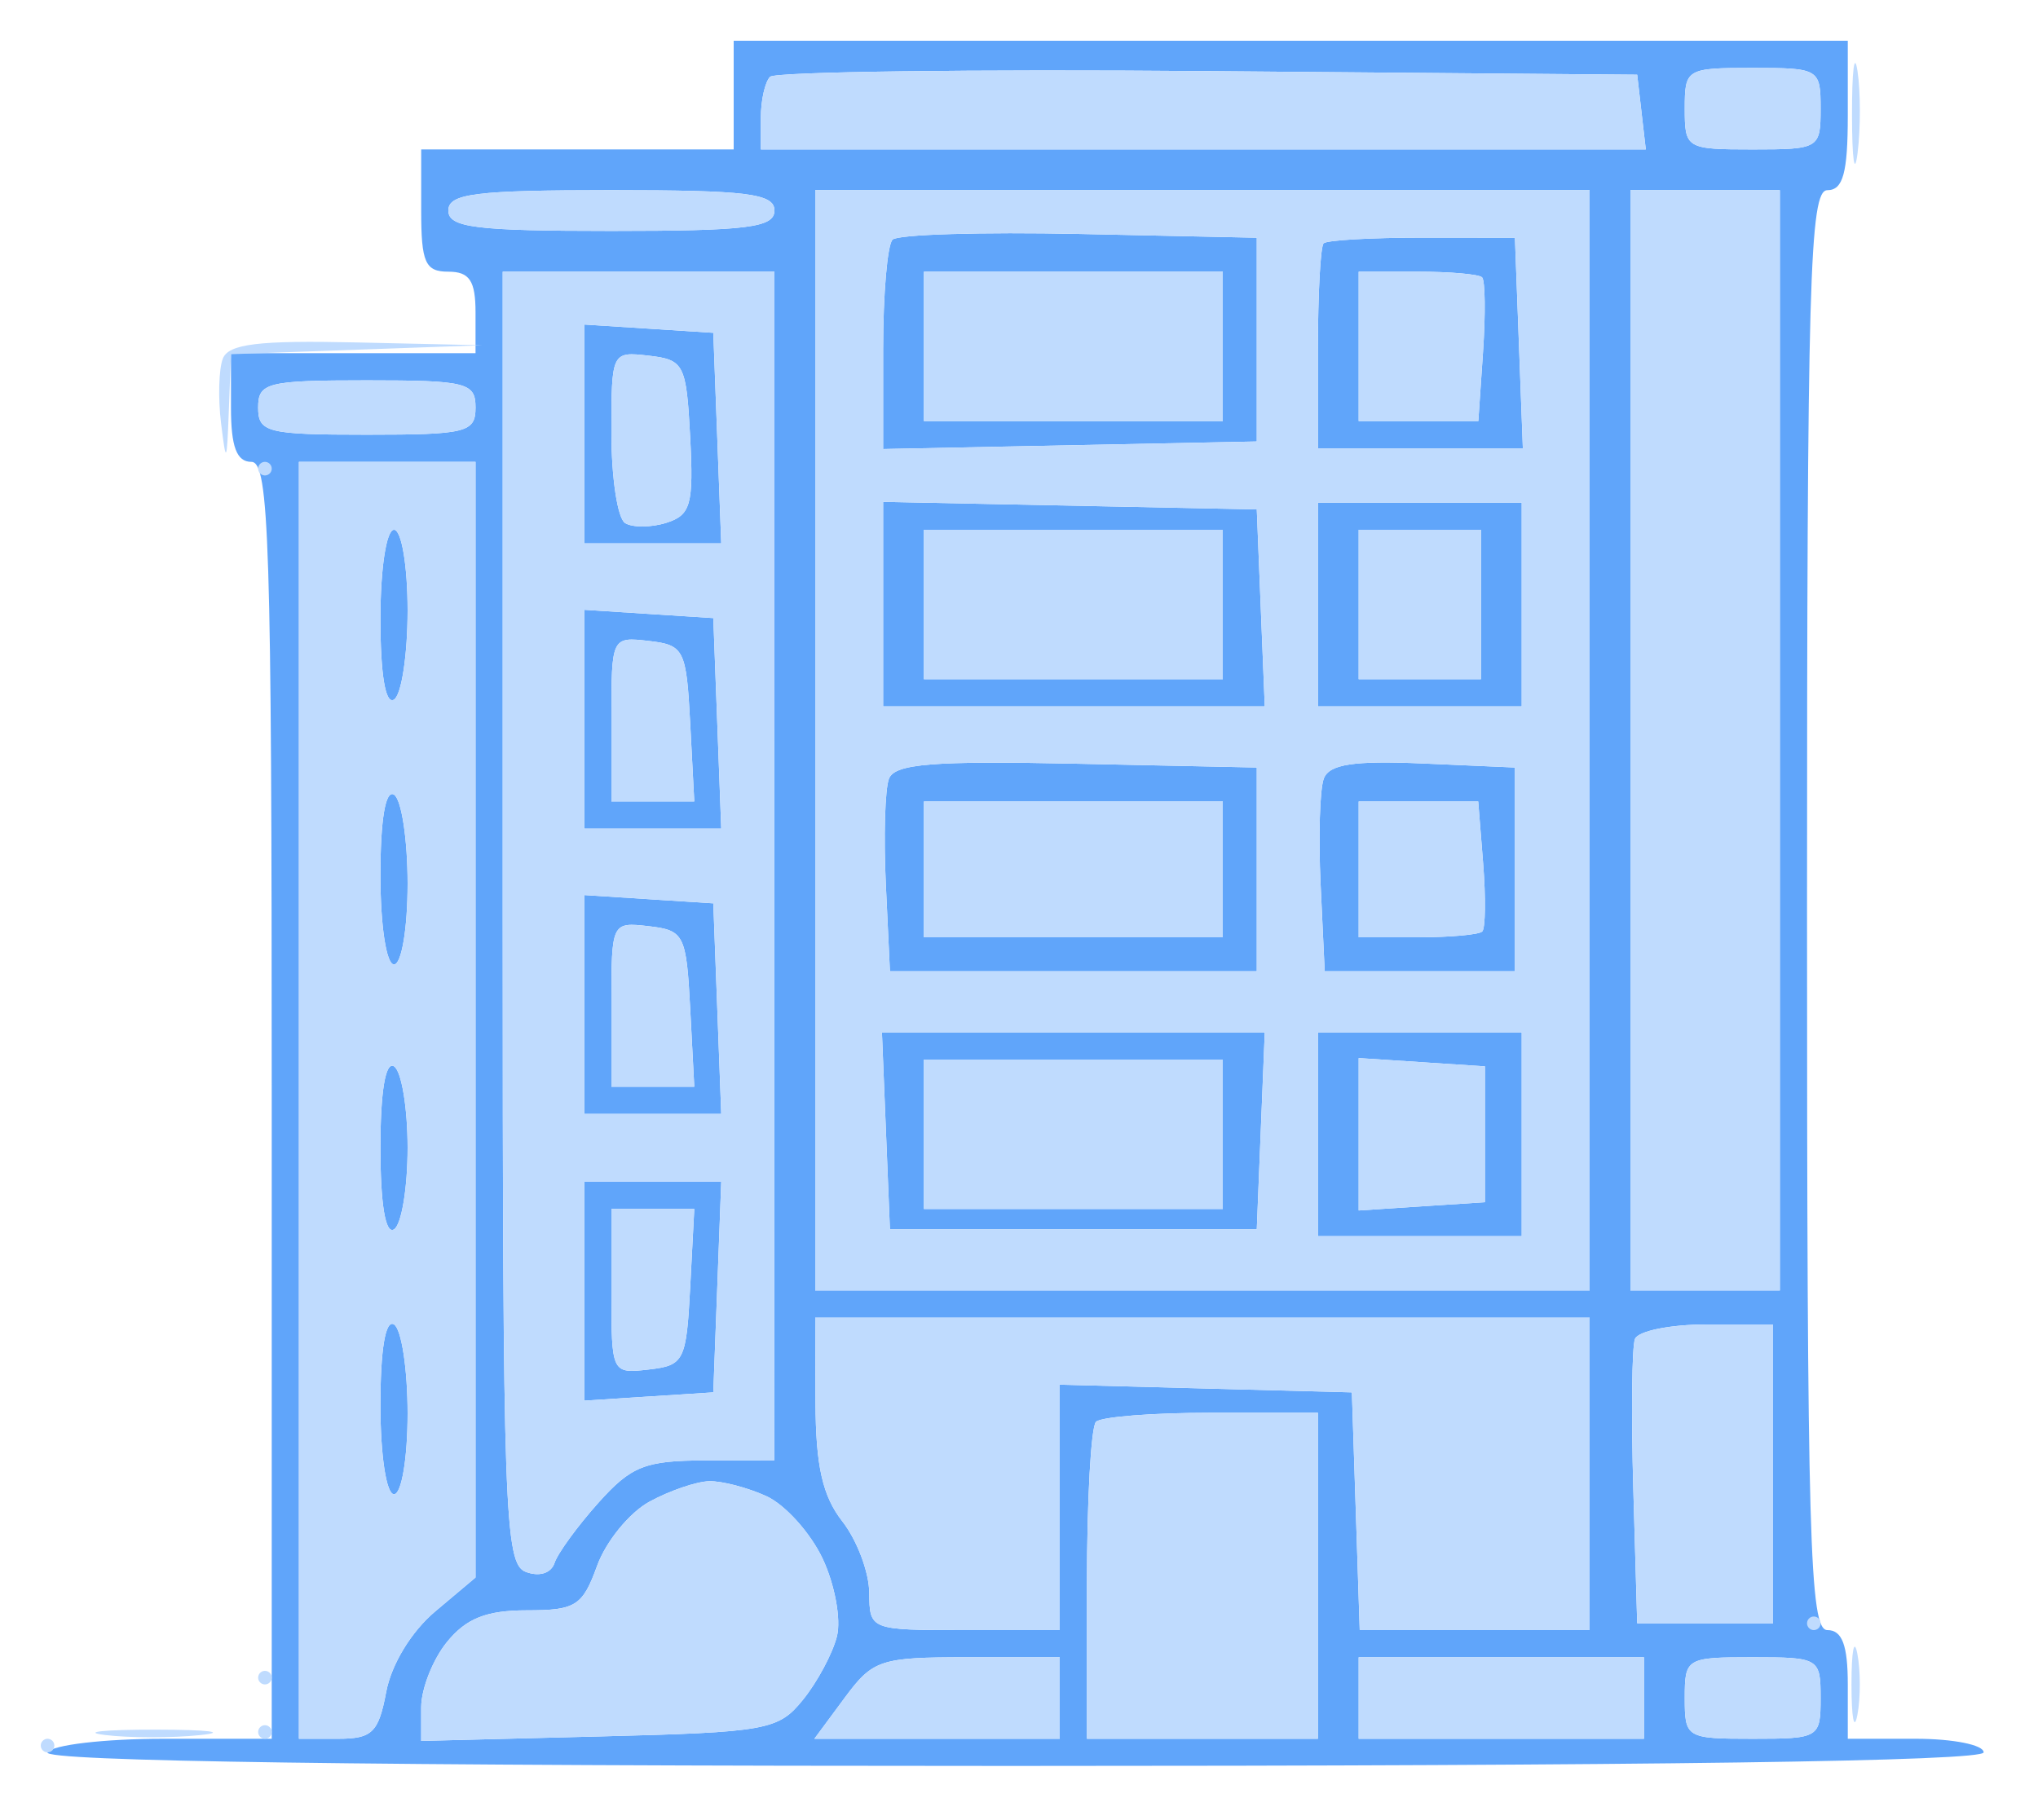 <svg xmlns="http://www.w3.org/2000/svg" width="150" height="134" viewBox="0 0 150 134" version="1.1"><path d="M 54 7 L 54 11 42.500 11 L 31 11 31 15.500 C 31 19.333, 31.296 20, 33 20 C 34.556 20, 35 20.667, 35 23 L 35 26 26 26 L 17 26 17 30 C 17 32.889, 17.417 34, 18.500 34 C 19.812 34, 20 39.889, 20 81 L 20 128 12.059 128 C 7.691 128, 3.840 128.450, 3.500 129 C 3.090 129.663, 26.990 130, 74.441 130 C 121.480 130, 146 129.657, 146 129 C 146 128.450, 143.750 128, 141 128 L 136 128 136 124 C 136 121.111, 135.583 120, 134.500 120 C 133.186 120, 133 113.444, 133 67 C 133 20.556, 133.186 14, 134.500 14 C 135.652 14, 136 12.722, 136 8.500 L 136 3 95 3 L 54 3 54 7 M 56.680 5.653 C 56.306 6.027, 56 7.383, 56 8.667 L 56 11 88.566 11 L 121.133 11 120.816 8.250 L 120.500 5.500 88.930 5.236 C 71.567 5.091, 57.055 5.279, 56.680 5.653 M 124 8 C 124 10.933, 124.111 11, 129 11 C 133.889 11, 134 10.933, 134 8 C 134 5.067, 133.889 5, 129 5 C 124.111 5, 124 5.067, 124 8 M 33 15.500 C 33 16.750, 35 17, 45 17 C 55 17, 57 16.750, 57 15.500 C 57 14.250, 55 14, 45 14 C 35 14, 33 14.250, 33 15.500 M 60 54.500 L 60 95 88.500 95 L 117 95 117 54.500 L 117 14 88.500 14 L 60 14 60 54.500 M 120 54.500 L 120 95 125.500 95 L 131 95 131 54.500 L 131 14 125.500 14 L 120 14 120 54.500 M 65.694 17.639 C 65.312 18.021, 65 21.646, 65 25.695 L 65 33.056 78.750 32.778 L 92.500 32.500 92.500 25 L 92.500 17.500 79.444 17.222 C 72.264 17.070, 66.076 17.257, 65.694 17.639 M 97.421 17.912 C 97.190 18.144, 97 21.633, 97 25.667 L 97 33 104.542 33 L 112.084 33 111.792 25.250 L 111.500 17.500 104.671 17.495 C 100.916 17.493, 97.653 17.680, 97.421 17.912 M 37 67.531 C 37 111.234, 37.136 115.115, 38.690 115.711 C 39.683 116.092, 40.559 115.822, 40.815 115.056 C 41.054 114.339, 42.502 112.350, 44.034 110.636 C 46.457 107.924, 47.479 107.518, 51.906 107.510 L 56.994 107.500 56.997 63.750 L 57 20 47 20 L 37 20 37 67.531 M 68 25.500 L 68 31 79 31 L 90 31 90 25.500 L 90 20 79 20 L 68 20 68 25.500 M 100 25.500 L 100 31 104.403 31 L 108.807 31 109.153 25.916 C 109.344 23.120, 109.313 20.645, 109.083 20.416 C 108.854 20.187, 106.717 20, 104.333 20 L 100 20 100 25.500 M 43 31.945 L 43 40 48.042 40 L 53.084 40 52.792 32.250 L 52.500 24.500 47.750 24.195 L 43 23.890 43 31.945 M 45 31.875 C 45 35.179, 45.454 38.163, 46.009 38.506 C 46.564 38.848, 47.935 38.838, 49.056 38.482 C 50.842 37.915, 51.058 37.133, 50.797 32.168 C 50.516 26.814, 50.348 26.482, 47.750 26.184 C 45.020 25.869, 45 25.911, 45 31.875 M 19 30 C 19 31.833, 19.667 32, 27 32 C 34.333 32, 35 31.833, 35 30 C 35 28.167, 34.333 28, 27 28 C 19.667 28, 19 28.167, 19 30 M 22 81 L 22 128 24.889 128 C 27.389 128, 27.864 127.537, 28.423 124.560 C 28.805 122.522, 30.276 120.104, 32.034 118.625 L 35 116.129 35 75.065 L 35 34 28.500 34 L 22 34 22 81 M 65 44.472 L 65 52 79.044 52 L 93.088 52 92.794 44.750 L 92.500 37.500 78.750 37.222 L 65 36.944 65 44.472 M 97 44.500 L 97 52 104.500 52 L 112 52 112 44.500 L 112 37 104.500 37 L 97 37 97 44.500 M 28 45.559 C 28 49.677, 28.372 51.888, 29 51.500 C 29.550 51.160, 30 48.209, 30 44.941 C 30 41.647, 29.554 39, 29 39 C 28.435 39, 28 41.853, 28 45.559 M 68 44.500 L 68 50 79 50 L 90 50 90 44.500 L 90 39 79 39 L 68 39 68 44.500 M 100 44.500 L 100 50 104.500 50 L 109 50 109 44.500 L 109 39 104.500 39 L 100 39 100 44.500 M 43 52.945 L 43 61 48.042 61 L 53.084 61 52.792 53.250 L 52.500 45.500 47.750 45.195 L 43 44.890 43 52.945 M 45 52.934 L 45 59 48.050 59 L 51.100 59 50.800 53.250 C 50.516 47.807, 50.353 47.483, 47.750 47.184 C 45.017 46.869, 45 46.906, 45 52.934 M 65.428 57.326 C 65.136 58.088, 65.033 61.588, 65.199 65.105 L 65.500 71.500 79 71.500 L 92.500 71.500 92.500 64 L 92.500 56.500 79.230 56.221 C 68.657 55.998, 65.852 56.223, 65.428 57.326 M 97.435 57.309 C 97.139 58.080, 97.033 61.588, 97.199 65.105 L 97.500 71.500 104.500 71.500 L 111.500 71.500 111.500 64 L 111.500 56.500 104.736 56.204 C 99.651 55.981, 97.839 56.256, 97.435 57.309 M 28 64.441 C 28 68.147, 28.435 71, 29 71 C 29.554 71, 30 68.353, 30 65.059 C 30 61.791, 29.550 58.840, 29 58.500 C 28.372 58.112, 28 60.323, 28 64.441 M 68 64 L 68 69 79 69 L 90 69 90 64 L 90 59 79 59 L 68 59 68 64 M 100 64 L 100 69 104.333 69 C 106.717 69, 108.860 68.807, 109.096 68.571 C 109.332 68.334, 109.362 66.084, 109.162 63.571 L 108.799 59 104.399 59 L 100 59 100 64 M 43 73.945 L 43 82 48.042 82 L 53.084 82 52.792 74.250 L 52.500 66.500 47.750 66.195 L 43 65.890 43 73.945 M 45 73.934 L 45 80 48.050 80 L 51.100 80 50.800 74.250 C 50.516 68.807, 50.353 68.483, 47.750 68.184 C 45.017 67.869, 45 67.906, 45 73.934 M 65.206 83.250 L 65.500 90.500 79 90.500 L 92.500 90.500 92.794 83.250 L 93.088 76 79 76 L 64.912 76 65.206 83.250 M 97 83.500 L 97 91 104.500 91 L 112 91 112 83.500 L 112 76 104.500 76 L 97 76 97 83.500 M 28 84.500 C 28 88.657, 28.372 90.888, 29 90.500 C 29.550 90.160, 30 87.460, 30 84.500 C 30 81.540, 29.550 78.840, 29 78.500 C 28.372 78.112, 28 80.343, 28 84.500 M 68 83.500 L 68 89 79 89 L 90 89 90 83.500 L 90 78 79 78 L 68 78 68 83.500 M 100 83.500 L 100 89.110 104.648 88.805 L 109.295 88.500 109.295 83.500 L 109.295 78.500 104.648 78.195 L 100 77.890 100 83.500 M 43 95.055 L 43 103.110 47.750 102.805 L 52.500 102.500 52.792 94.750 L 53.084 87 48.042 87 L 43 87 43 95.055 M 45 95.066 C 45 101.094, 45.017 101.131, 47.750 100.816 C 50.353 100.517, 50.516 100.193, 50.800 94.750 L 51.100 89 48.050 89 L 45 89 45 95.066 M 28 103.441 C 28 107.147, 28.435 110, 29 110 C 29.554 110, 30 107.353, 30 104.059 C 30 100.791, 29.550 97.840, 29 97.500 C 28.372 97.112, 28 99.323, 28 103.441 M 60.022 103.250 C 60.039 107.909, 60.542 110.136, 62 112 C 63.076 113.375, 63.966 115.737, 63.978 117.250 C 64 119.986, 64.036 120, 71 120 L 78 120 78 110.966 L 78 101.932 88.750 102.216 L 99.500 102.500 99.789 111.250 L 100.078 120 108.539 120 L 117 120 117 108.500 L 117 97 88.500 97 L 60 97 60.022 103.250 M 120.335 98.571 C 120.108 99.160, 120.053 104.110, 120.212 109.571 L 120.500 119.500 125.500 119.500 L 130.500 119.500 130.500 108.500 L 130.500 97.500 125.623 97.500 C 122.941 97.500, 120.561 97.982, 120.335 98.571 M 80.667 104.667 C 80.300 105.033, 80 110.433, 80 116.667 L 80 128 88.500 128 L 97 128 97 116 L 97 104 89.167 104 C 84.858 104, 81.033 104.300, 80.667 104.667 M 47.816 110.538 C 46.339 111.339, 44.598 113.469, 43.947 115.270 C 42.878 118.225, 42.372 118.545, 38.775 118.545 C 35.801 118.545, 34.305 119.140, 32.893 120.884 C 31.852 122.169, 31 124.332, 31 125.690 L 31 128.159 44.091 127.829 C 56.471 127.518, 57.286 127.371, 59.103 125.124 C 60.160 123.817, 61.284 121.717, 61.600 120.458 C 61.916 119.199, 61.438 116.619, 60.539 114.723 C 59.640 112.828, 57.779 110.765, 56.405 110.139 C 55.030 109.512, 53.140 109.018, 52.203 109.040 C 51.266 109.062, 49.292 109.736, 47.816 110.538 M 62.158 125 L 59.940 128 68.970 128 L 78 128 78 125 L 78 122 71.188 122 C 64.779 122, 64.245 122.177, 62.158 125 M 100 125 L 100 128 110.500 128 L 121 128 121 125 L 121 122 110.500 122 L 100 122 100 125 M 124 125 C 124 127.933, 124.111 128, 129 128 C 133.889 128, 134 127.933, 134 125 C 134 122.067, 133.889 122, 129 122 C 124.111 122, 124 122.067, 124 125" stroke="none" fill="#60a5fa" fill-rule="evenodd"/><path d="M 136.310 8.500 C 136.315 11.800, 136.502 13.029, 136.725 11.232 C 136.947 9.435, 136.943 6.735, 136.715 5.232 C 136.486 3.729, 136.304 5.200, 136.310 8.500 M 56.680 5.653 C 56.306 6.027, 56 7.383, 56 8.667 L 56 11 88.566 11 L 121.133 11 120.816 8.250 L 120.500 5.500 88.930 5.236 C 71.567 5.091, 57.055 5.279, 56.680 5.653 M 124 8 C 124 10.933, 124.111 11, 129 11 C 133.889 11, 134 10.933, 134 8 C 134 5.067, 133.889 5, 129 5 C 124.111 5, 124 5.067, 124 8 M 33 15.500 C 33 16.750, 35 17, 45 17 C 55 17, 57 16.750, 57 15.500 C 57 14.250, 55 14, 45 14 C 35 14, 33 14.250, 33 15.500 M 60 54.500 L 60 95 88.500 95 L 117 95 117 54.500 L 117 14 88.500 14 L 60 14 60 54.500 M 120 54.500 L 120 95 125.500 95 L 131 95 131 54.500 L 131 14 125.500 14 L 120 14 120 54.500 M 65.694 17.639 C 65.312 18.021, 65 21.646, 65 25.695 L 65 33.056 78.750 32.778 L 92.500 32.500 92.500 25 L 92.500 17.500 79.444 17.222 C 72.264 17.070, 66.076 17.257, 65.694 17.639 M 97.421 17.912 C 97.190 18.144, 97 21.633, 97 25.667 L 97 33 104.542 33 L 112.084 33 111.792 25.250 L 111.500 17.500 104.671 17.495 C 100.916 17.493, 97.653 17.680, 97.421 17.912 M 37 67.531 C 37 111.234, 37.136 115.115, 38.690 115.711 C 39.683 116.092, 40.559 115.822, 40.815 115.056 C 41.054 114.339, 42.502 112.350, 44.034 110.636 C 46.457 107.924, 47.479 107.518, 51.906 107.510 L 56.994 107.500 56.997 63.750 L 57 20 47 20 L 37 20 37 67.531 M 68 25.500 L 68 31 79 31 L 90 31 90 25.500 L 90 20 79 20 L 68 20 68 25.500 M 100 25.500 L 100 31 104.403 31 L 108.807 31 109.153 25.916 C 109.344 23.120, 109.313 20.645, 109.083 20.416 C 108.854 20.187, 106.717 20, 104.333 20 L 100 20 100 25.500 M 43 31.945 L 43 40 48.042 40 L 53.084 40 52.792 32.250 L 52.500 24.500 47.750 24.195 L 43 23.890 43 31.945 M 16.398 26.405 C 16.102 27.177, 16.044 29.315, 16.270 31.155 C 16.643 34.199, 16.694 34.121, 16.840 30.288 L 17 26.075 26.250 25.745 L 35.500 25.415 26.219 25.208 C 19.028 25.047, 16.816 25.316, 16.398 26.405 M 45 31.875 C 45 35.179, 45.454 38.163, 46.009 38.506 C 46.564 38.848, 47.935 38.838, 49.056 38.482 C 50.842 37.915, 51.058 37.133, 50.797 32.168 C 50.516 26.814, 50.348 26.482, 47.750 26.184 C 45.020 25.869, 45 25.911, 45 31.875 M 19 30 C 19 31.833, 19.667 32, 27 32 C 34.333 32, 35 31.833, 35 30 C 35 28.167, 34.333 28, 27 28 C 19.667 28, 19 28.167, 19 30 M 19 34.500 C 19 34.775, 19.225 35, 19.500 35 C 19.775 35, 20 34.775, 20 34.500 C 20 34.225, 19.775 34, 19.500 34 C 19.225 34, 19 34.225, 19 34.500 M 22 81 L 22 128 24.889 128 C 27.389 128, 27.864 127.537, 28.423 124.560 C 28.805 122.522, 30.276 120.104, 32.034 118.625 L 35 116.129 35 75.065 L 35 34 28.500 34 L 22 34 22 81 M 65 44.472 L 65 52 79.044 52 L 93.088 52 92.794 44.750 L 92.500 37.500 78.750 37.222 L 65 36.944 65 44.472 M 97 44.500 L 97 52 104.500 52 L 112 52 112 44.500 L 112 37 104.500 37 L 97 37 97 44.500 M 28 45.559 C 28 49.677, 28.372 51.888, 29 51.500 C 29.550 51.160, 30 48.209, 30 44.941 C 30 41.647, 29.554 39, 29 39 C 28.435 39, 28 41.853, 28 45.559 M 68 44.500 L 68 50 79 50 L 90 50 90 44.500 L 90 39 79 39 L 68 39 68 44.500 M 100 44.500 L 100 50 104.500 50 L 109 50 109 44.500 L 109 39 104.500 39 L 100 39 100 44.500 M 43 52.945 L 43 61 48.042 61 L 53.084 61 52.792 53.250 L 52.500 45.500 47.750 45.195 L 43 44.890 43 52.945 M 45 52.934 L 45 59 48.050 59 L 51.100 59 50.800 53.250 C 50.516 47.807, 50.353 47.483, 47.750 47.184 C 45.017 46.869, 45 46.906, 45 52.934 M 65.428 57.326 C 65.136 58.088, 65.033 61.588, 65.199 65.105 L 65.500 71.500 79 71.500 L 92.500 71.500 92.500 64 L 92.500 56.500 79.230 56.221 C 68.657 55.998, 65.852 56.223, 65.428 57.326 M 97.435 57.309 C 97.139 58.080, 97.033 61.588, 97.199 65.105 L 97.500 71.500 104.500 71.500 L 111.500 71.500 111.500 64 L 111.500 56.500 104.736 56.204 C 99.651 55.981, 97.839 56.256, 97.435 57.309 M 28 64.441 C 28 68.147, 28.435 71, 29 71 C 29.554 71, 30 68.353, 30 65.059 C 30 61.791, 29.550 58.840, 29 58.500 C 28.372 58.112, 28 60.323, 28 64.441 M 68 64 L 68 69 79 69 L 90 69 90 64 L 90 59 79 59 L 68 59 68 64 M 100 64 L 100 69 104.333 69 C 106.717 69, 108.860 68.807, 109.096 68.571 C 109.332 68.334, 109.362 66.084, 109.162 63.571 L 108.799 59 104.399 59 L 100 59 100 64 M 43 73.945 L 43 82 48.042 82 L 53.084 82 52.792 74.250 L 52.500 66.500 47.750 66.195 L 43 65.890 43 73.945 M 45 73.934 L 45 80 48.050 80 L 51.100 80 50.800 74.250 C 50.516 68.807, 50.353 68.483, 47.750 68.184 C 45.017 67.869, 45 67.906, 45 73.934 M 65.206 83.250 L 65.500 90.500 79 90.500 L 92.500 90.500 92.794 83.250 L 93.088 76 79 76 L 64.912 76 65.206 83.250 M 97 83.500 L 97 91 104.500 91 L 112 91 112 83.500 L 112 76 104.500 76 L 97 76 97 83.500 M 28 84.500 C 28 88.657, 28.372 90.888, 29 90.500 C 29.550 90.160, 30 87.460, 30 84.500 C 30 81.540, 29.550 78.840, 29 78.500 C 28.372 78.112, 28 80.343, 28 84.500 M 68 83.500 L 68 89 79 89 L 90 89 90 83.500 L 90 78 79 78 L 68 78 68 83.500 M 100 83.500 L 100 89.110 104.648 88.805 L 109.295 88.500 109.295 83.500 L 109.295 78.500 104.648 78.195 L 100 77.890 100 83.500 M 43 95.055 L 43 103.110 47.750 102.805 L 52.500 102.500 52.792 94.750 L 53.084 87 48.042 87 L 43 87 43 95.055 M 45 95.066 C 45 101.094, 45.017 101.131, 47.750 100.816 C 50.353 100.517, 50.516 100.193, 50.800 94.750 L 51.100 89 48.050 89 L 45 89 45 95.066 M 28 103.441 C 28 107.147, 28.435 110, 29 110 C 29.554 110, 30 107.353, 30 104.059 C 30 100.791, 29.550 97.840, 29 97.500 C 28.372 97.112, 28 99.323, 28 103.441 M 60.022 103.250 C 60.039 107.909, 60.542 110.136, 62 112 C 63.076 113.375, 63.966 115.737, 63.978 117.250 C 64 119.986, 64.036 120, 71 120 L 78 120 78 110.966 L 78 101.932 88.750 102.216 L 99.500 102.500 99.789 111.250 L 100.078 120 108.539 120 L 117 120 117 108.500 L 117 97 88.500 97 L 60 97 60.022 103.250 M 120.335 98.571 C 120.108 99.160, 120.053 104.110, 120.212 109.571 L 120.500 119.500 125.500 119.500 L 130.500 119.500 130.500 108.500 L 130.500 97.500 125.623 97.500 C 122.941 97.500, 120.561 97.982, 120.335 98.571 M 80.667 104.667 C 80.300 105.033, 80 110.433, 80 116.667 L 80 128 88.500 128 L 97 128 97 116 L 97 104 89.167 104 C 84.858 104, 81.033 104.300, 80.667 104.667 M 47.816 110.538 C 46.339 111.339, 44.598 113.469, 43.947 115.270 C 42.878 118.225, 42.372 118.545, 38.775 118.545 C 35.801 118.545, 34.305 119.140, 32.893 120.884 C 31.852 122.169, 31 124.332, 31 125.690 L 31 128.159 44.091 127.829 C 56.471 127.518, 57.286 127.371, 59.103 125.124 C 60.160 123.817, 61.284 121.717, 61.600 120.458 C 61.916 119.199, 61.438 116.619, 60.539 114.723 C 59.640 112.828, 57.779 110.765, 56.405 110.139 C 55.030 109.512, 53.140 109.018, 52.203 109.040 C 51.266 109.062, 49.292 109.736, 47.816 110.538 M 133 119.500 C 133 119.775, 133.225 120, 133.500 120 C 133.775 120, 134 119.775, 134 119.500 C 134 119.225, 133.775 119, 133.500 119 C 133.225 119, 133 119.225, 133 119.500 M 136.272 124 C 136.272 126.475, 136.467 127.487, 136.706 126.250 C 136.944 125.013, 136.944 122.987, 136.706 121.750 C 136.467 120.513, 136.272 121.525, 136.272 124 M 62.158 125 L 59.940 128 68.970 128 L 78 128 78 125 L 78 122 71.188 122 C 64.779 122, 64.245 122.177, 62.158 125 M 100 125 L 100 128 110.500 128 L 121 128 121 125 L 121 122 110.500 122 L 100 122 100 125 M 124 125 C 124 127.933, 124.111 128, 129 128 C 133.889 128, 134 127.933, 134 125 C 134 122.067, 133.889 122, 129 122 C 124.111 122, 124 122.067, 124 125 M 19 123.500 C 19 123.775, 19.225 124, 19.500 124 C 19.775 124, 20 123.775, 20 123.500 C 20 123.225, 19.775 123, 19.500 123 C 19.225 123, 19 123.225, 19 123.500 M 7.728 127.722 C 9.503 127.943, 12.653 127.946, 14.728 127.730 C 16.802 127.513, 15.350 127.333, 11.500 127.328 C 7.650 127.324, 5.952 127.501, 7.728 127.722 M 19 127.500 C 19 127.775, 19.225 128, 19.500 128 C 19.775 128, 20 127.775, 20 127.500 C 20 127.225, 19.775 127, 19.500 127 C 19.225 127, 19 127.225, 19 127.500 M 3 128.500 C 3 128.775, 3.225 129, 3.500 129 C 3.775 129, 4 128.775, 4 128.500 C 4 128.225, 3.775 128, 3.500 128 C 3.225 128, 3 128.225, 3 128.500" stroke="none" fill="#bfdbfe" fill-rule="evenodd"/></svg>